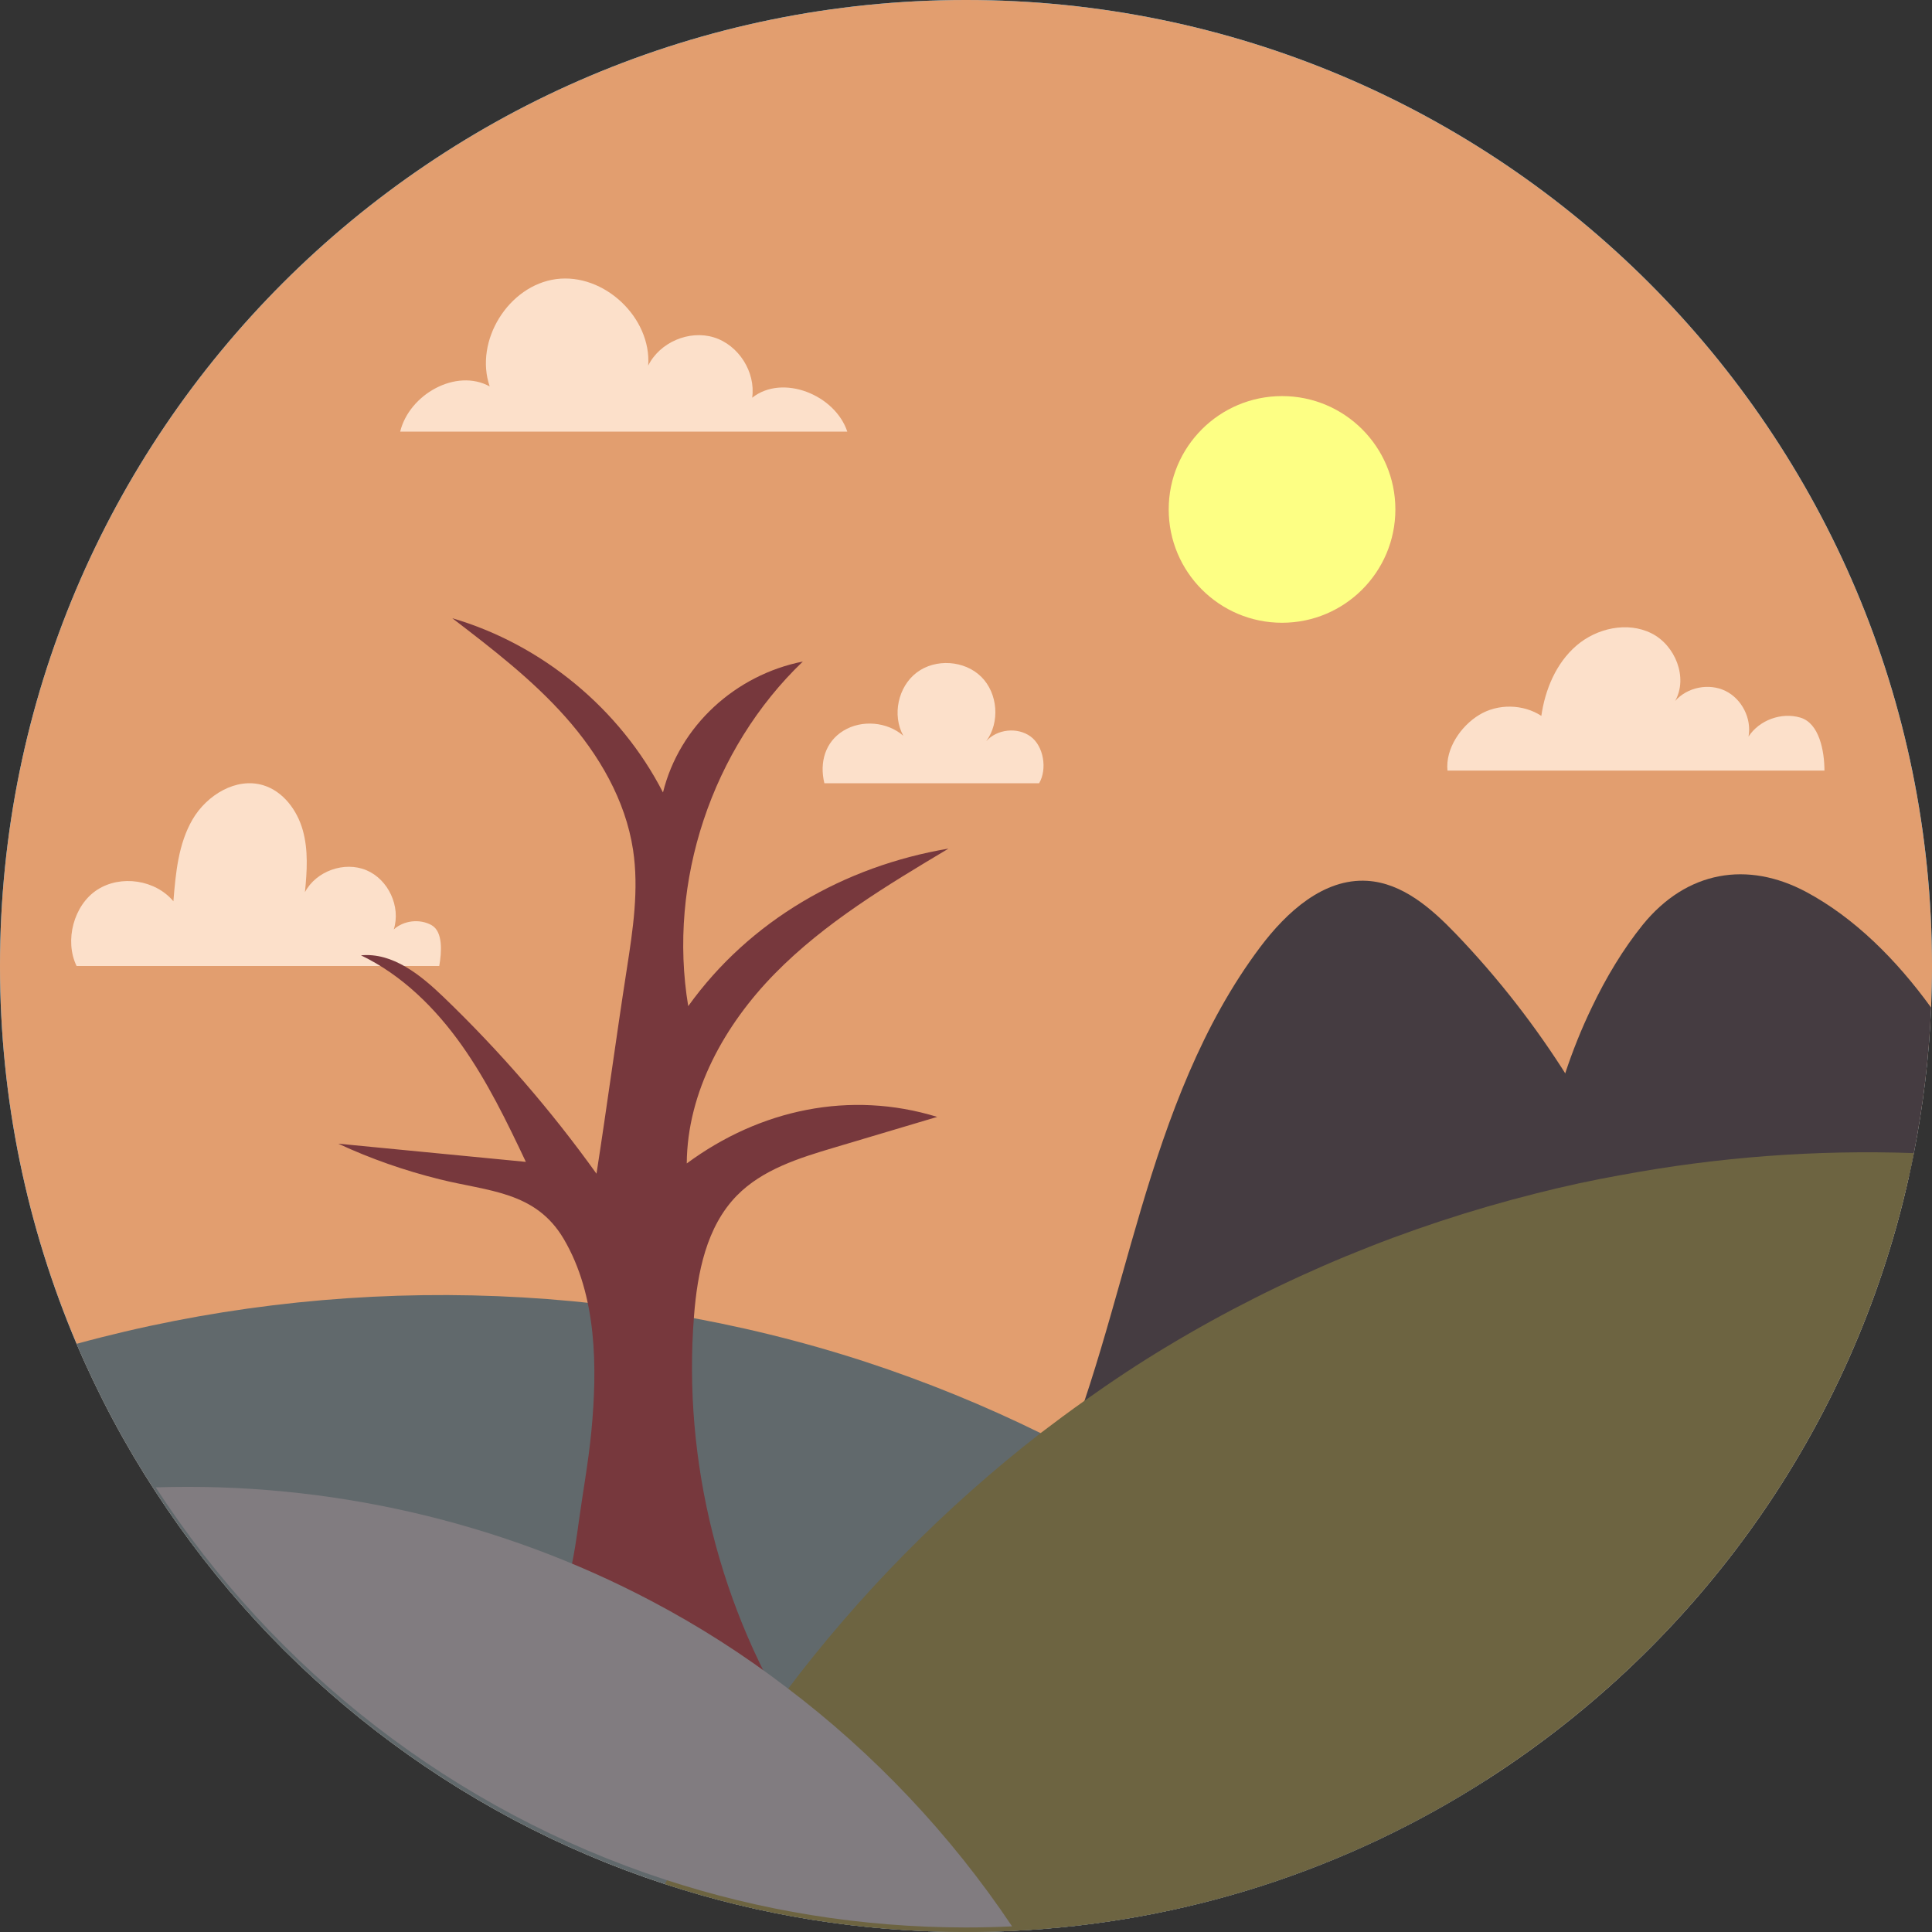 <?xml version="1.0" encoding="UTF-8" standalone="no"?>
<!-- Generator: Adobe Illustrator 27.5.0, SVG Export Plug-In . SVG Version: 6.00 Build 0)  -->

<svg
   version="1.1"
   x="0px"
   y="0px"
   viewBox="0 0 106.46 106.46"
   xml:space="preserve"
   id="svg13"
   sodipodi:docname="november.svg"
   width="106.46"
   height="106.46"
   inkscape:version="1.3.2 (091e20e, 2023-11-25, custom)"
   xmlns:inkscape="http://www.inkscape.org/namespaces/inkscape"
   xmlns:sodipodi="http://sodipodi.sourceforge.net/DTD/sodipodi-0.dtd"
   xmlns="http://www.w3.org/2000/svg"
   xmlns:svg="http://www.w3.org/2000/svg"><rect x="0" y="0" width="106.46" height="106.46" fill="#333333" stroke="none"/><defs
   id="defs13" /><sodipodi:namedview
   id="namedview13"
   pagecolor="#ffffff"
   bordercolor="#000000"
   borderopacity="0.25"
   inkscape:showpageshadow="2"
   inkscape:pageopacity="0.0"
   inkscape:pagecheckerboard="0"
   inkscape:deskcolor="#d1d1d1"
   inkscape:zoom="1.554"
   inkscape:cx="-4.8262548"
   inkscape:cy="-87.837838"
   inkscape:window-width="1920"
   inkscape:window-height="991"
   inkscape:window-x="2391"
   inkscape:window-y="435"
   inkscape:window-maximized="1"
   inkscape:current-layer="svg13" />

<g
   id="OBJECTS"
   transform="translate(-254.606,-337.748)">

	<g
   id="g13">
		<path
   style="fill:#39b8ff"
   d="m 361.066,390.978 c 0,0.77 -0.02,1.53 -0.05,2.29 -0.11,2.73 -0.44,5.41 -0.95,8.02 -0.09,0.45 -0.18,0.89 -0.28,1.33 -3.1,13.9 -11.63,25.75 -23.26,33.2 -7.61,4.88 -16.55,7.88 -26.15,8.33 -0.84,0.04 -1.69,0.06 -2.54,0.06 -5.79,0 -11.37,-0.93 -16.59,-2.64 -11.64,-3.81 -21.51,-11.53 -28.06,-21.61 -1.68,-2.57 -3.14,-5.3 -4.36,-8.16 -2.71,-6.39 -4.22,-13.43 -4.22,-20.82 0,-29.4 23.83,-53.23 53.23,-53.23 29.4,0 53.23,23.83 53.23,53.23 z"
   id="path1" />
		<path
   style="fill:#e29e6f"
   d="m 361.066,390.978 c 0,0.77 -0.02,1.53 -0.05,2.29 -0.11,2.73 -0.44,5.41 -0.95,8.02 -0.09,0.45 -0.18,0.89 -0.28,1.33 -3.1,13.9 -11.63,25.75 -23.26,33.2 -7.61,4.88 -16.55,7.88 -26.15,8.33 -0.84,0.04 -1.69,0.06 -2.54,0.06 -5.79,0 -11.37,-0.93 -16.59,-2.64 -11.64,-3.81 -21.51,-11.53 -28.06,-21.61 -1.68,-2.57 -3.14,-5.3 -4.36,-8.16 -2.71,-6.39 -4.22,-13.43 -4.22,-20.82 0,-29.4 23.83,-53.23 53.23,-53.23 29.4,0 53.23,23.83 53.23,53.23 z"
   id="path2" />
		<path
   style="fill:#61696c"
   d="m 336.526,435.818 c -7.61,4.88 -16.55,7.88 -26.15,8.33 -0.84,0.04 -1.69,0.06 -2.54,0.06 -5.79,0 -11.37,-0.93 -16.59,-2.64 -11.64,-3.81 -21.51,-11.53 -28.06,-21.61 -1.68,-2.57 -3.14,-5.3 -4.36,-8.16 14.18,-3.88 29.51,-3.57 43.5,1 3.29,1.08 6.51,2.39 9.62,3.92 0.51,0.24 1.02,0.5 1.52,0.76 0.51,0.26 1.02,0.54 1.53,0.82 8.16,4.46 15.51,10.43 21.53,17.52 z"
   id="path3" />
		<g
   id="g5">
			<path
   style="fill:#453c41"
   d="m 345.503,406.268 c -2.339,-6.341 -5.999,-12.191 -10.68,-17.067 -1.344,-1.4 -2.941,-2.798 -4.878,-2.916 -2.406,-0.146 -4.446,1.721 -5.894,3.648 -3.203,4.26 -5.064,9.368 -6.581,14.478 -1.518,5.109 -2.747,10.33 -4.886,15.212 5.452,-3.027 10.871,-5.836 16.648,-8.184 5.231,-2.127 10.702,-4.231 16.271,-5.171 z"
   id="path4" />
			<path
   style="fill:#453c41"
   d="m 361.016,393.268 c -0.11,2.73 -0.44,5.41 -0.95,8.02 -0.09,0.45 -0.18,0.89 -0.28,1.33 -7.21,1.91 -14.4,3.92 -21.61,5.78 0.16,-0.04 0.3,-0.19 0.41,-0.42 0.52,-1.03 0.58,-3.63 0.67,-4.47 0.01,-0.06 0.01,-0.11 0.02,-0.15 0.32,-2.09 0.84,-4.31 1.58,-6.47 0.41,-1.24 0.9,-2.46 1.46,-3.62 0.8,-1.68 1.74,-3.23 2.81,-4.56 2.42,-2.98 5.77,-3.54 9.01,-1.81 2.65,1.42 4.96,3.72 6.88,6.37 z"
   id="path5" />
		</g>
		<path
   style="fill:#6d6441"
   d="m 360.066,401.288 c -0.09,0.45 -0.18,0.89 -0.28,1.33 -3.1,13.9 -11.63,25.75 -23.26,33.2 -7.61,4.88 -16.55,7.88 -26.15,8.33 -0.84,0.04 -1.69,0.06 -2.54,0.06 -5.79,0 -11.37,-0.93 -16.59,-2.64 1.91,-3.71 4.15,-7.27 6.67,-10.61 4.02,-5.34 8.75,-10.14 14.03,-14.24 0.8,-0.61 1.61,-1.21 2.43,-1.79 1.49,-1.06 3.01,-2.07 4.58,-3.01 6.3,-3.79 13.17,-6.62 20.3,-8.41 1.54,-0.39 3.1,-0.73 4.67,-1.01 h 0.01 c 5.31,-0.99 10.72,-1.4 16.13,-1.21 z"
   id="path6" />
		<path
   style="fill:#fdff84"
   d="m 331.496,365.819 c 0,3.449 -2.796,6.245 -6.245,6.245 -3.449,0 -6.245,-2.796 -6.245,-6.245 0,-3.449 2.796,-6.245 6.245,-6.245 3.449,-0.001 6.245,2.796 6.245,6.245 z"
   id="path7" />
		<path
   style="fill:#fce0ca"
   d="m 278.811,390.978 h -19.985 c -0.677,-1.391 -0.162,-3.358 1.137,-4.199 1.298,-0.841 3.205,-0.554 4.198,0.632 0.126,-1.552 0.271,-3.163 1.055,-4.508 0.784,-1.345 2.406,-2.338 3.896,-1.885 1.097,0.334 1.867,1.371 2.178,2.474 0.311,1.103 0.234,2.275 0.12,3.416 0.617,-1.162 2.174,-1.717 3.386,-1.208 1.213,0.509 1.906,2.01 1.509,3.263 0.552,-0.498 1.427,-0.598 2.078,-0.238 0.651,0.362 0.557,1.52 0.428,2.253 z"
   id="path8" />
		<path
   style="fill:#fce0ca"
   d="m 301.295,361.533 h -24.638 c 0.5,-2.053 3.083,-3.51 4.934,-2.491 -0.861,-2.509 1.034,-5.568 3.664,-5.915 2.63,-0.346 5.252,2.119 5.07,4.765 0.634,-1.28 2.254,-1.975 3.619,-1.553 1.365,0.422 2.309,1.911 2.11,3.325 1.677,-1.327 4.571,-0.161 5.241,1.869 z"
   id="path9" />
		<path
   style="fill:#fce0ca"
   d="m 355.14,380.209 h -20.773 c -0.118,-1.197 0.723,-2.446 1.751,-3.07 1.028,-0.624 2.414,-0.601 3.421,0.056 0.21,-1.461 0.818,-2.912 1.937,-3.874 1.119,-0.962 2.8,-1.335 4.122,-0.68 1.322,0.655 2.037,2.446 1.314,3.732 0.669,-0.758 1.858,-0.996 2.767,-0.556 0.909,0.441 1.458,1.523 1.277,2.517 0.596,-0.908 1.815,-1.353 2.856,-1.044 1.041,0.31 1.325,1.833 1.328,2.919 z"
   id="path10" />
		<path
   style="fill:#77383d"
   d="m 292.449,401.858 c 0.025,-3.942 2.093,-7.649 4.854,-10.462 2.761,-2.813 6.186,-4.866 9.57,-6.887 -5.736,0.966 -10.953,3.954 -14.343,8.681 -1.14,-6.846 1.302,-14.189 6.315,-18.989 -3.712,0.738 -6.799,3.54 -7.706,7.215 -2.354,-4.594 -6.655,-8.151 -11.609,-9.601 2.197,1.684 4.409,3.382 6.245,5.453 1.837,2.071 3.295,4.564 3.713,7.3 0.334,2.187 -0.006,4.413 -0.346,6.599 -0.592,3.808 -1.075,7.449 -1.667,11.257 -2.503,-3.492 -5.327,-6.754 -8.424,-9.732 -1.267,-1.218 -2.804,-2.469 -4.554,-2.302 2.265,1.086 4.109,2.915 5.56,4.966 1.411,1.995 2.48,4.206 3.526,6.415 -3.445,-0.334 -6.891,-0.668 -10.336,-1.002 1.792,0.835 3.663,1.484 5.581,1.962 2.689,0.67 5.287,0.656 6.839,3.283 1.841,3.119 1.859,7.099 1.526,10.597 -0.163,1.708 -0.479,3.412 -0.71,5.101 -0.145,1.063 -0.673,5.189 -1.923,5.602 -1.032,0.34 -1.573,2.322 -0.813,3.098 0.653,0.667 1.711,0.643 2.644,0.616 4.181,-0.118 8.385,0.654 12.251,2.249 -4.357,-6.774 -6.425,-14.992 -5.794,-23.021 0.188,-2.387 0.685,-4.915 2.36,-6.626 1.414,-1.444 3.439,-2.073 5.375,-2.649 1.889,-0.563 3.777,-1.125 5.666,-1.688 -4.796,-1.474 -9.763,-0.418 -13.8,2.565 z"
   id="path11" />
		<path
   style="fill:#817c80"
   d="m 310.376,443.898 c -0.84,0.04 -1.69,0.06 -2.54,0.06 -5.79,0 -11.37,-0.93 -16.59,-2.64 -11.64,-3.81 -21.51,-11.53 -28.06,-21.61 9.45,-0.31 18.99,1.86 27.35,6.28 2.58,1.36 5.05,2.94 7.38,4.72 4.85,3.66 9.08,8.14 12.46,13.19 z"
   id="path12" />
		<path
   style="fill:#fce0ca"
   d="m 311.866,380.907 h -11.834 c -0.28,-1.146 0.047,-2.282 1.054,-2.896 1.007,-0.614 2.406,-0.495 3.296,0.279 -0.626,-1.133 -0.292,-2.703 0.74,-3.484 1.032,-0.781 2.633,-0.675 3.553,0.234 0.92,0.91 1.044,2.51 0.275,3.551 0.598,-0.67 1.718,-0.789 2.444,-0.26 0.726,0.53 0.928,1.802 0.472,2.576 z"
   id="path13" />
	</g>
	
</g>
</svg>
